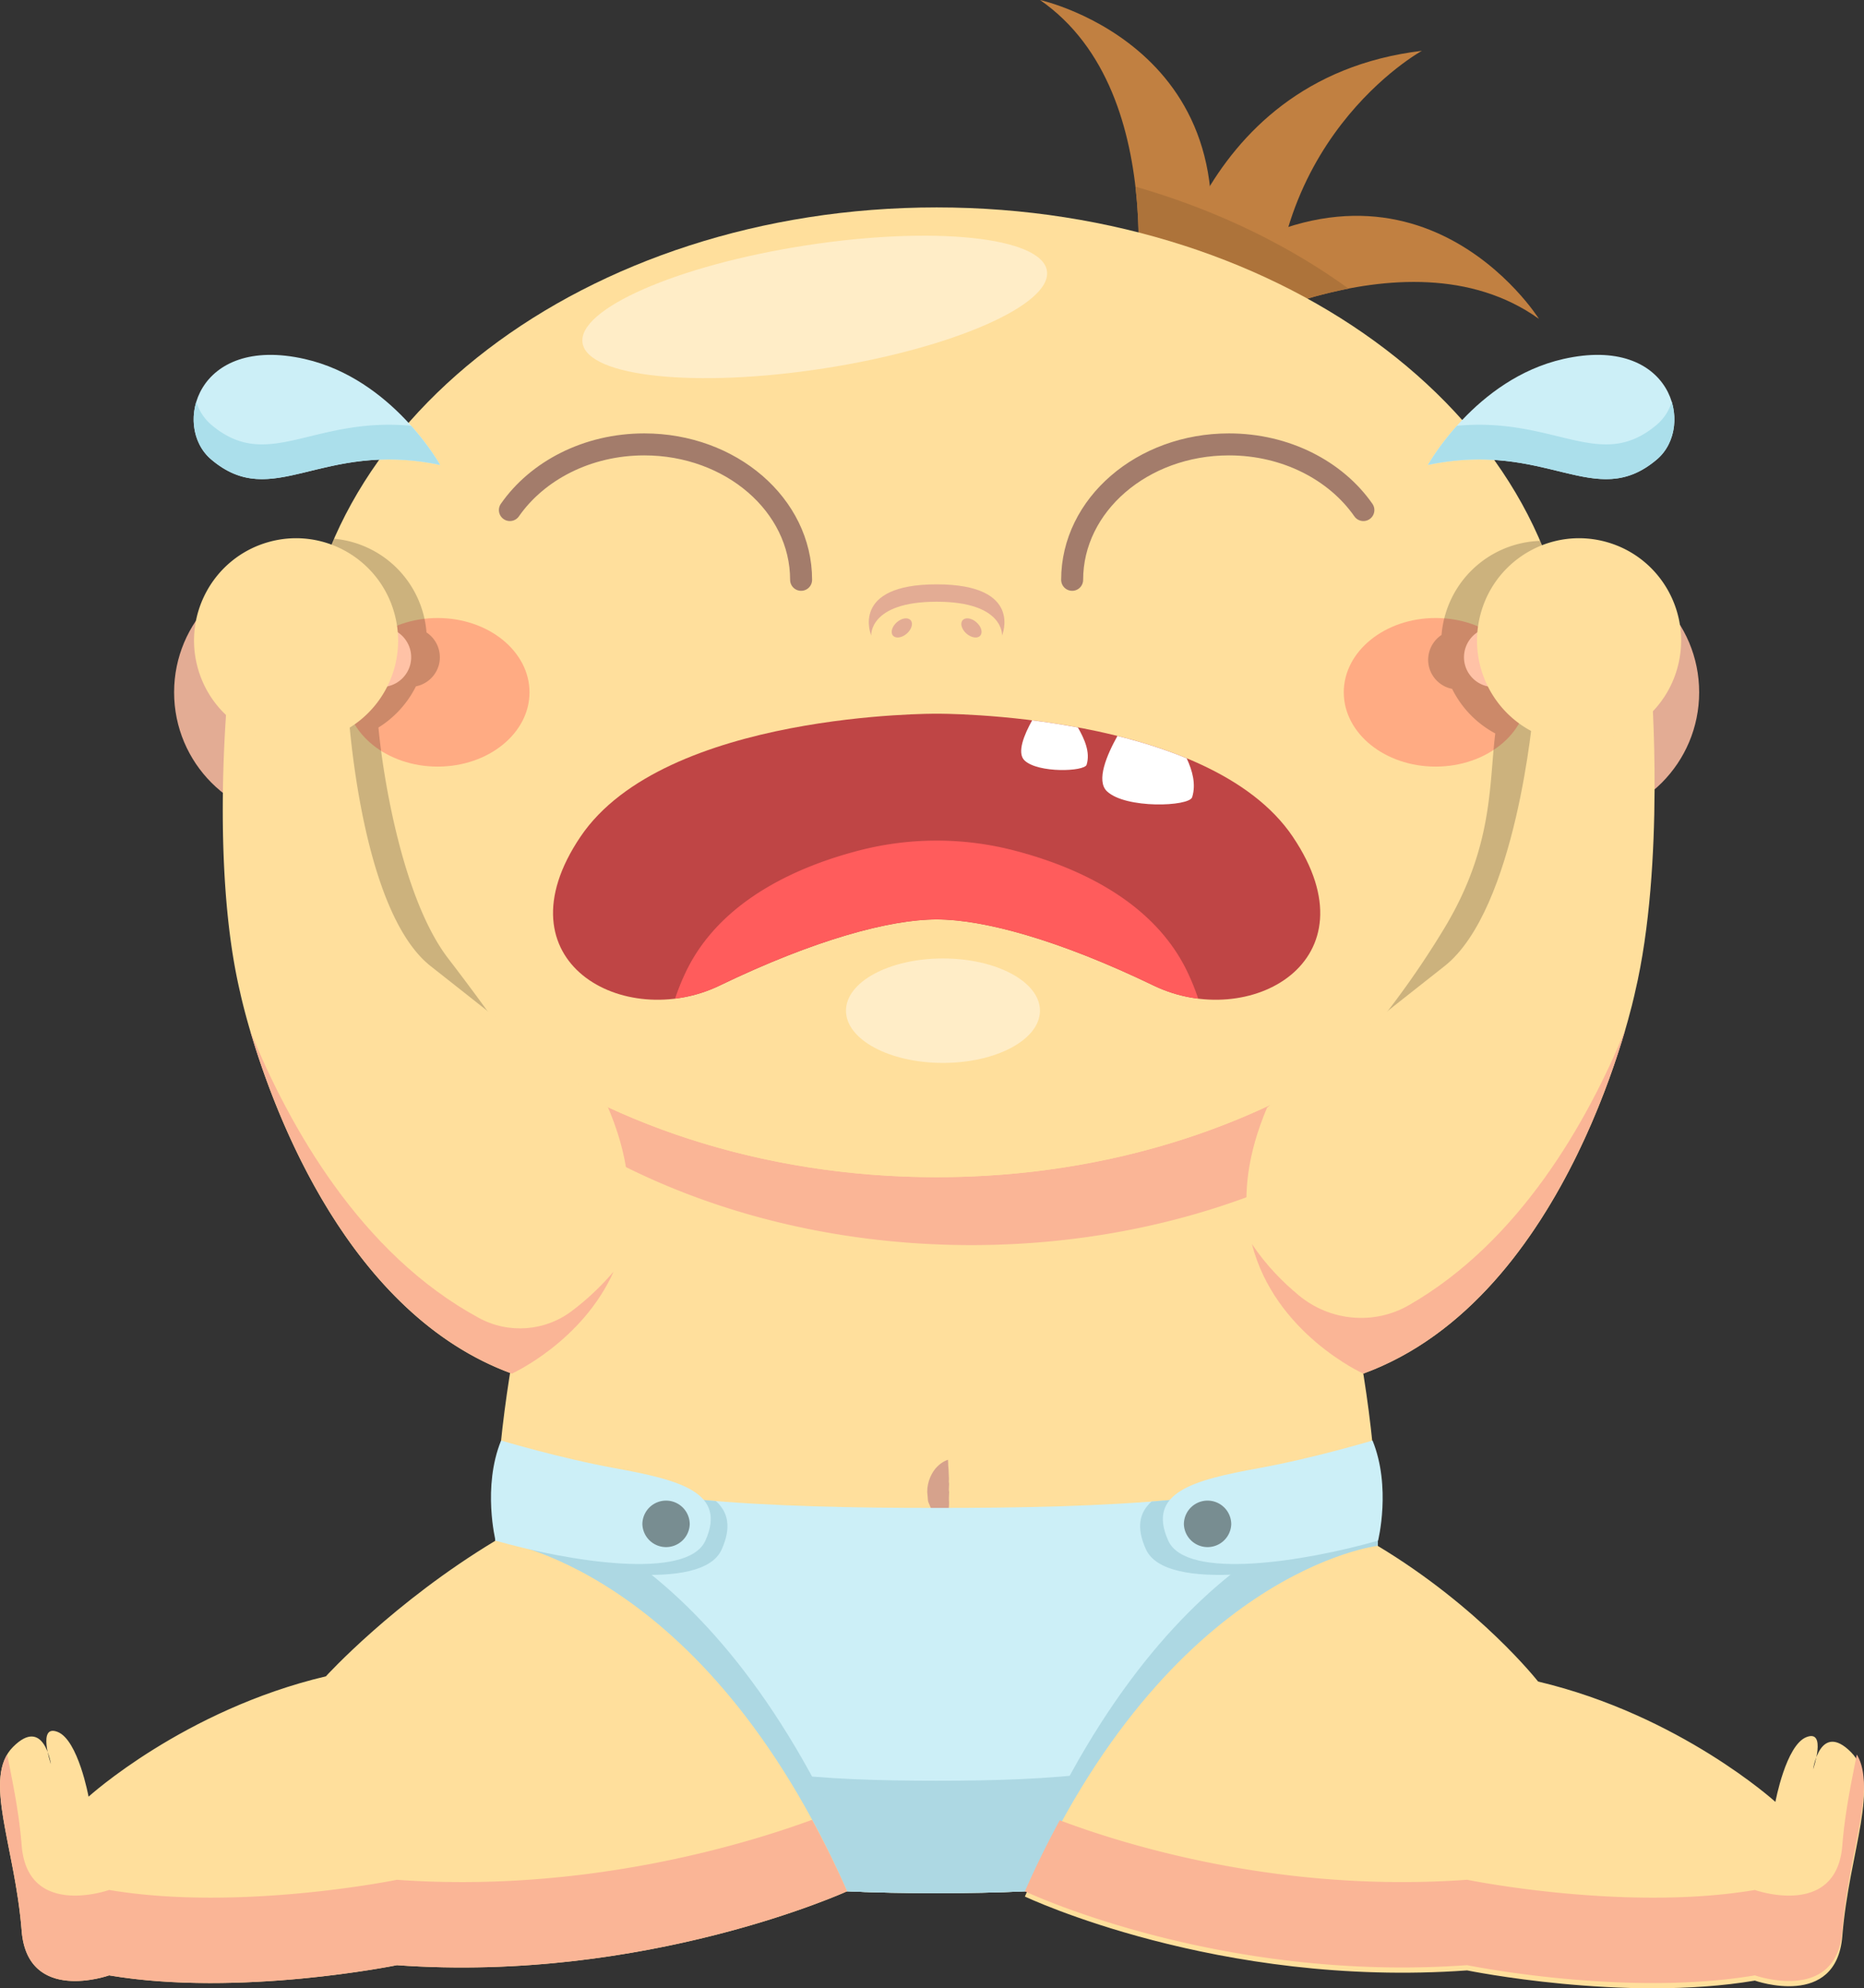 <svg xmlns="http://www.w3.org/2000/svg" width="112.186" height="119.653"><rect width="100%" height="100%" fill="#333333" stroke="none"/><g fill-rule="evenodd" stroke-miterlimit="10" data-paper-data="{&quot;isPaintingLayer&quot;:true}" style="mix-blend-mode:normal"><path fill="#ffdf9c" d="M82.919 92.713c0 19.527-11.885 21.214-26.547 21.214s-26.547-1.687-26.547-21.214c0-19.526 11.885-50.824 26.547-50.824s26.547 31.298 26.547 50.824" data-paper-data="{&quot;origPos&quot;:null}"/><path fill="#fab596" d="M56.372 70.842c7.865 0 15.173-1.815 21.252-4.924a91.028 91.028 0 0 1 1.493 4.38c-5.956 2.927-13.04 4.63-20.65 4.63-9.186 0-17.612-2.473-24.202-6.596.273-.811.558-1.618.857-2.42 6.076 3.111 13.383 4.93 21.25 4.93"/><path fill="#d6a28c" d="m57.055 87.847.013.218c-.01.12.028.307.028.499 0 .188.029.403.01.605.044.211-.03.416.019.623-.007.205-.024.412-.005.613.008.202-.037.417-.014.6 0 .377-.051.725-.051.725s-.288-.108-.642-.418c-.192-.145-.31-.382-.427-.647-.043-.135-.14-.268-.14-.422l-.04-.46c-.006-.624.277-1.203.6-1.521.323-.329.649-.415.649-.415"/><path fill="#cceff7" d="M56.372 90.746c10.173 0 19.422-.387 26.324-2.899.145 1.618.219 3.242.222 4.867 0 19.525-11.885 21.212-26.546 21.212-14.662 0-26.547-1.687-26.547-21.212.003-1.625.077-3.249.223-4.867 6.9 2.512 16.15 2.899 26.324 2.899"/><path fill="#add8e3" d="M56.372 107.162c13.786 0 25.114-1.497 26.418-17.907.077 1.183.128 2.345.128 3.458 0 19.527-11.885 21.214-26.546 21.214-14.662 0-26.547-1.687-26.547-21.214.005-1.154.048-2.307.128-3.458 1.304 16.41 12.633 17.907 26.419 17.907"/><path fill="#add8e3" d="M29.825 92.714c.003-1.625.077-3.249.22-4.867 3.733 1.357 8.158 2.09 13.037 2.482.745.67.948 1.583.353 2.915-1.167 2.621-8.834 1.37-13.59 0l-.012-.049c-.001-.163-.008-.316-.008-.482m53.094 0c0 .184-.01.354-.01.534-4.878 1.368-12.738 2.618-13.936-.003-.6-1.315-.405-2.219.333-2.885 5.02-.385 9.566-1.12 13.39-2.512.148 1.682.223 3.312.223 4.866"/><path fill="#add8e3" d="M31.399 90.746s12.083 1.588 20.726 23.113c-12.641-.44-22.3-3.547-22.3-21.145 0-.275.015-.565.019-.843.51-.386 1.029-.76 1.555-1.125m51.519 1.967c0 17.372-9.41 20.622-21.81 21.127 8.646-21.503 20.794-23.095 20.794-23.095.337.233.666.47.987.707.01.421.03.851.03 1.261"/><path fill="#e3ac94" d="M25.819 41.662c0 4.248-3.433 7.692-7.67 7.692s-7.67-3.444-7.67-7.692 3.433-7.692 7.67-7.692 7.67 3.444 7.67 7.692"/><path fill="#cf967e" d="M22.814 41.662a4.672 4.672 0 0 1-4.665 4.678 4.672 4.672 0 0 1-4.665-4.678 4.672 4.672 0 0 1 4.665-4.678 4.672 4.672 0 0 1 4.665 4.678"/><path fill="#e3ac94" d="M102.265 41.662c0 4.248-3.433 7.692-7.67 7.692s-7.67-3.444-7.67-7.692 3.433-7.692 7.67-7.692 7.67 3.444 7.67 7.692"/><path fill="#cf967e" d="M99.26 41.662a4.672 4.672 0 0 1-4.665 4.678 4.672 4.672 0 0 1-4.665-4.678 4.672 4.672 0 0 1 4.665-4.678 4.672 4.672 0 0 1 4.665 4.678"/><path fill="#c18041" d="M68.104 20.124S70.817 5.692 62.592 0c0 0 14.1 3.076 9.349 19.148l-3.837.975z"/><path fill="#c18041" d="M71.49 16.879c13.453-9.945 21.132 2.31 21.132 2.31-8.132-5.825-20.742 1.64-20.742 1.64z"/><path fill="#c18041" d="M69.797 19.463S71.504 4.74 85.577 3.058c0 0-9.97 5.489-8.832 18.847z"/><path fill="#ad733a" d="M81.163 17.37c-1.523.3-3.018.723-4.473 1.262a23.952 23.952 0 0 0 .054 3.273l-4.16-1.462c-.45.235-.703.385-.703.385l-.067-.655-1.638-.576-2.072.526s.779-4.16.232-8.891c4.814 1.383 9.162 3.486 12.827 6.138"/><path fill="#ffdf9c" d="M94.595 41.662c0 16.117-17.113 29.18-38.222 29.18-21.112 0-38.224-13.063-38.224-29.18 0-16.117 17.112-29.18 38.224-29.18 21.109 0 38.222 13.063 38.222 29.18" data-paper-data="{&quot;origPos&quot;:null}"/><path fill="#ffedc7" d="M62.59 60.822c0 1.735-2.613 3.143-5.837 3.143-3.225 0-5.837-1.408-5.837-3.143 0-1.736 2.612-3.143 5.837-3.143 3.224 0 5.838 1.407 5.838 3.143m.419-44.523c.315 2.042-5.686 4.668-13.403 5.868-7.72 1.197-14.23.515-14.546-1.526-.315-2.04 5.685-4.667 13.404-5.867 7.717-1.198 14.23-.515 14.546 1.525" data-paper-data="{&quot;origPos&quot;:null}"/><path fill="none" stroke="#a37c6b" stroke-linecap="round" stroke-linejoin="round" stroke-width="1.323" d="M48.215 34.893c0-4.502-4.225-8.15-9.437-8.15-3.435 0-6.44 1.585-8.09 3.952m33.84 4.198c0-4.502 4.225-8.15 9.438-8.15 3.433 0 6.44 1.585 8.09 3.952"/><path fill="#bf4545" d="M77.809 50.357c5.072 7.516-2.645 11.718-8.378 8.953-5.732-2.763-10.245-3.98-13.058-3.98-2.814 0-7.33 1.217-13.06 3.98-5.732 2.765-13.45-1.437-8.38-8.953 5.07-7.52 21.439-7.407 21.439-7.407s16.368-.113 21.438 7.407"/><path fill="#ff5c5c" d="M43.312 59.31a8.634 8.634 0 0 1-2.683.787c.169-.509.378-1.037.64-1.589 2.085-4.388 6.879-6.416 10.51-7.346a18.593 18.593 0 0 1 9.186 0c3.633.93 8.425 2.958 10.509 7.346.245.516.46 1.047.64 1.589a8.634 8.634 0 0 1-2.682-.787c-5.732-2.763-10.247-3.98-13.06-3.98-2.813 0-7.33 1.217-13.06 3.98"/><path fill="#fff" d="M66.623 47.619c-.671-.638-.007-2.187.63-3.33 1.408.35 2.823.788 4.168 1.345.352.758.57 1.567.33 2.34-.176.567-4.008.71-5.128-.355m-4.96-1.855c-.485-.464-.007-1.585.457-2.415.869.108 1.794.248 2.753.428.397.695.758 1.493.525 2.245-.13.412-2.918.516-3.734-.258"/><path fill="#e3ac94" d="M56.372 35.165c5.244 0 3.936 3.081 3.936 3.081s.148-2.035-3.936-2.035c-4.085 0-3.937 2.035-3.937 2.035s-1.308-3.081 3.937-3.081"/><path fill="#e3ac94" d="M53.979 37.445c.294-.257.664-.312.83-.12.164.188.059.55-.235.807-.294.254-.665.309-.83.118-.165-.188-.058-.55.235-.805m4.785 0c.295.255.399.617.235.805-.165.191-.535.136-.83-.119-.294-.256-.398-.618-.234-.806.165-.192.537-.137.829.12"/><path fill="#ffab83" d="M26.339 37.191c3.054 0 5.53 2.002 5.53 4.472 0 2.468-2.476 4.47-5.53 4.47-3.053 0-5.53-2.002-5.53-4.47 0-2.47 2.477-4.472 5.53-4.472m60.065 0c3.053 0 5.529 2.002 5.529 4.472 0 2.468-2.476 4.47-5.53 4.47-3.051 0-5.527-2.002-5.527-4.47 0-2.47 2.476-4.472 5.528-4.472" data-paper-data="{&quot;origPos&quot;:null}"/><path fill-opacity=".2" d="M18.216 43.345a22.592 22.592 0 0 1-.067-1.684c.002-.621.03-1.242.086-1.86.04-.486.095-.97.166-1.453.03-.213.069-.426.105-.638.046-.245.089-.492.14-.735l.045-.195.03-.128c.122-.527.258-1.05.416-1.567v-.007c.157-.518.33-1.03.523-1.536l.012-.032c.139-.367.287-.73.445-1.089a6.142 6.142 0 0 1 5.552 5.637c.63.418.93 1.184.754 1.919a1.795 1.795 0 0 1-1.39 1.326 6.152 6.152 0 0 1-2.257 2.48c.322 3.37 1.542 10.434 4.2 13.897a143.319 143.319 0 0 1 4.403 6.048c-7.171-4.735-12.016-11.468-13.032-19.073l-.005-.047c-.054-.418-.093-.84-.126-1.263m76.296-3.52c.013.16.028.32.038.48.027.451.045.901.045 1.358 0 .452-.018.9-.045 1.345-.031.525-.08 1.05-.146 1.572-.003.028-.005.058-.01.086-1.045 7.795-6.11 14.682-13.587 19.432a53.7 53.7 0 0 0 6.117-8.232c2.957-4.895 2.684-8.613 3.07-11.728a6.127 6.127 0 0 1-2.596-2.682 1.793 1.793 0 0 1-1.393-1.328c-.176-.734.126-1.5.755-1.917.034-.417.11-.83.228-1.231a6.145 6.145 0 0 1 5.696-4.43c.145.335.279.673.407 1.013l.06.16c.122.33.238.662.347.996l.029.095c.194.621.363 1.25.506 1.885.02.094.045.187.065.28l.01.04c.049.229.087.459.129.687.04.225.079.45.11.677.03.198.057.398.08.598.014.1.02.2.03.302.02.18.04.362.055.542"/><path fill="#ffdf9c" d="M29.825 92.713s12.493 1.43 21.16 21.1c0 0-12.102 5.525-27.098 4.449 0 0-9.49 1.938-17.32.613 0 0-4.91 1.747-5.263-2.681-.412-5.177-2.375-9.209-.518-11.069 1.857-1.863 2.276 1.035 2.276 1.035s-.832-2.425.406-1.936c1.238.486 1.862 3.898 1.862 3.898s5.742-5.22 14.285-7.243c0 0 4.048-4.457 10.21-8.166M82.918 93.028c6.163 3.708 9.653 8.165 9.653 8.165 8.542 2.023 14.283 7.243 14.283 7.243s.627-3.412 1.865-3.898c1.238-.488.405 1.937.405 1.937s.419-2.899 2.277-1.036c1.856 1.86-.106 5.892-.52 11.069-.353 4.428-5.263 2.682-5.263 2.682-7.83 1.325-17.32-.614-17.32-.614-14.995 1.077-26.615-4.445-26.615-4.445 8.665-19.668 21.235-21.105 21.235-21.105" data-paper-data="{&quot;origPos&quot;:null}"/><path fill="#fab596" d="M23.888 113.124c11.26.806 20.888-2.107 24.986-3.609a57.547 57.547 0 0 1 2.11 4.299s-12.101 5.525-27.096 4.448c0 0-9.491 1.938-17.32.613 0 0-4.91 1.747-5.264-2.681-.38-4.784-2.082-8.589-.87-10.607.315 1.608.71 3.45.87 5.467.354 4.428 5.264 2.681 5.264 2.681 7.83 1.325 17.32-.611 17.32-.611m86.994-2.071c.16-2.016.555-3.856.87-5.466 1.21 2.02-.49 5.823-.87 10.606-.352 4.429-5.264 2.682-5.264 2.682-7.83 1.325-17.32-.613-17.32-.613-14.995 1.076-26.614-4.445-26.614-4.445.64-1.453 1.34-2.88 2.097-4.275 3.998 1.508 13.314 4.385 24.517 3.581 0 0 9.49 1.937 17.32.614 0 0 4.912 1.745 5.264-2.684"/><path fill="#ffdf9c" d="M76.262 66.65s2.44-2.026 10.673-8.506c4.34-3.417 5.348-15.362 5.348-15.362l7.107-1.523s.84 10.743-.984 18.453c0 0-3.832 18.379-16.356 22.949 0 0-10.582-4.754-5.788-16.01" data-paper-data="{&quot;origPos&quot;:null}"/><path fill="#fab596" d="M84.78 78.553c6.7-3.835 10.772-11.076 13.034-16.568v.002c-.017.051-.033.11-.05.165-.045.155-.091.31-.143.475l-.023.073c-1.677 5.402-6.18 16.543-15.548 19.962 0 0-5.317-2.395-6.703-7.8.85 1.281 1.876 2.313 2.843 3.108 1.865 1.535 4.495 1.782 6.59.583"/><path fill="#ffc2a6" d="m91.795 40.933-1.468.36a1.797 1.797 0 0 1-2.165-1.317 1.802 1.802 0 0 1 1.313-2.172l1.469-.36a1.798 1.798 0 0 1 2.165 1.317 1.803 1.803 0 0 1-1.314 2.172"/><path fill="#ffdf9c" d="M100.933 40.274c.949-3.267-.92-6.685-4.176-7.637-3.257-.952-6.664.925-7.614 4.19-.95 3.265.92 6.682 4.176 7.637a6.14 6.14 0 0 0 7.614-4.19M36.596 66.651c4.794 11.256-5.79 16.01-5.79 16.01-12.523-4.57-16.355-22.949-16.355-22.949-1.821-7.71-.704-18.453-.704-18.453l7.185 1.072s.65 12.396 4.992 15.813c8.23 6.48 10.672 8.506 10.672 8.506" data-paper-data="{&quot;origPos&quot;:null}"/><path fill="#fab596" d="M15.055 62.025c2.362 5.785 6.654 13.433 13.76 17.282 1.8.983 4.01.81 5.637-.44.91-.69 1.741-1.476 2.48-2.345-1.902 4.238-6.125 6.14-6.125 6.14C21.03 79.095 16.55 67.11 15.056 62.025"/><path fill="#ffc2a6" d="M21.063 40.933a1.802 1.802 0 0 1-1.313-2.172 1.796 1.796 0 0 1 2.164-1.317l1.469.36c.96.24 1.546 1.21 1.313 2.172a1.797 1.797 0 0 1-2.165 1.317l-1.468-.36"/><path fill="#ffdf9c" d="M11.925 40.274c-.95-3.267.92-6.685 4.176-7.637 3.256-.952 6.663.925 7.613 4.19a6.158 6.158 0 0 1-4.176 7.635c-3.256.952-6.664-.923-7.613-4.188" data-paper-data="{&quot;origPos&quot;:null}"/><path fill="#cceff7" d="M85.94 27.98c7.19-1.51 10.046 2.837 13.784-.335 2.34-1.988.892-7.521-5.635-6.041-5.28 1.196-8.148 6.376-8.148 6.376m-59.452 0c-7.19-1.51-10.045 2.837-13.782-.335-2.344-1.988-.895-7.521 5.635-6.041C23.62 22.8 26.49 27.98 26.49 27.98"/><path fill="#abdfeb" d="M99.725 25.552c.42-.364.73-.84.89-1.372.384 1.269.06 2.659-.891 3.465-3.738 3.172-6.593-1.175-13.782.335 0 0 .6-1.075 1.743-2.356 5.936-.557 8.619 2.831 12.039-.072m-87.018 0c3.418 2.903 6.102-.485 12.038.072 1.144 1.281 1.744 2.356 1.744 2.356-7.188-1.51-10.045 2.837-13.782-.335-.951-.806-1.277-2.196-.893-3.465a2.95 2.95 0 0 0 .893 1.372"/><path fill="#cceff7" d="M29.825 92.713s-.804-3.226.334-6.024c0 0 3.56 1.066 6.82 1.658 3.956.72 6.786 1.457 5.475 4.367-1.085 2.408-8.21 1.258-12.63 0"/><path fill="#788d91" d="M41.512 91.73a1.426 1.426 0 0 1-2.85 0 1.425 1.425 0 1 1 2.85 0"/><path fill="#cceff7" d="M82.942 92.714c-4.42 1.258-11.545 2.408-12.63 0-1.313-2.91 1.519-3.647 5.475-4.367 3.26-.592 6.82-1.658 6.82-1.658 1.139 2.798.334 6.024.334 6.024"/><path fill="#788d91" d="M71.253 91.73a1.425 1.425 0 1 1 2.85 0 1.426 1.426 0 0 1-2.85 0"/></g></svg>